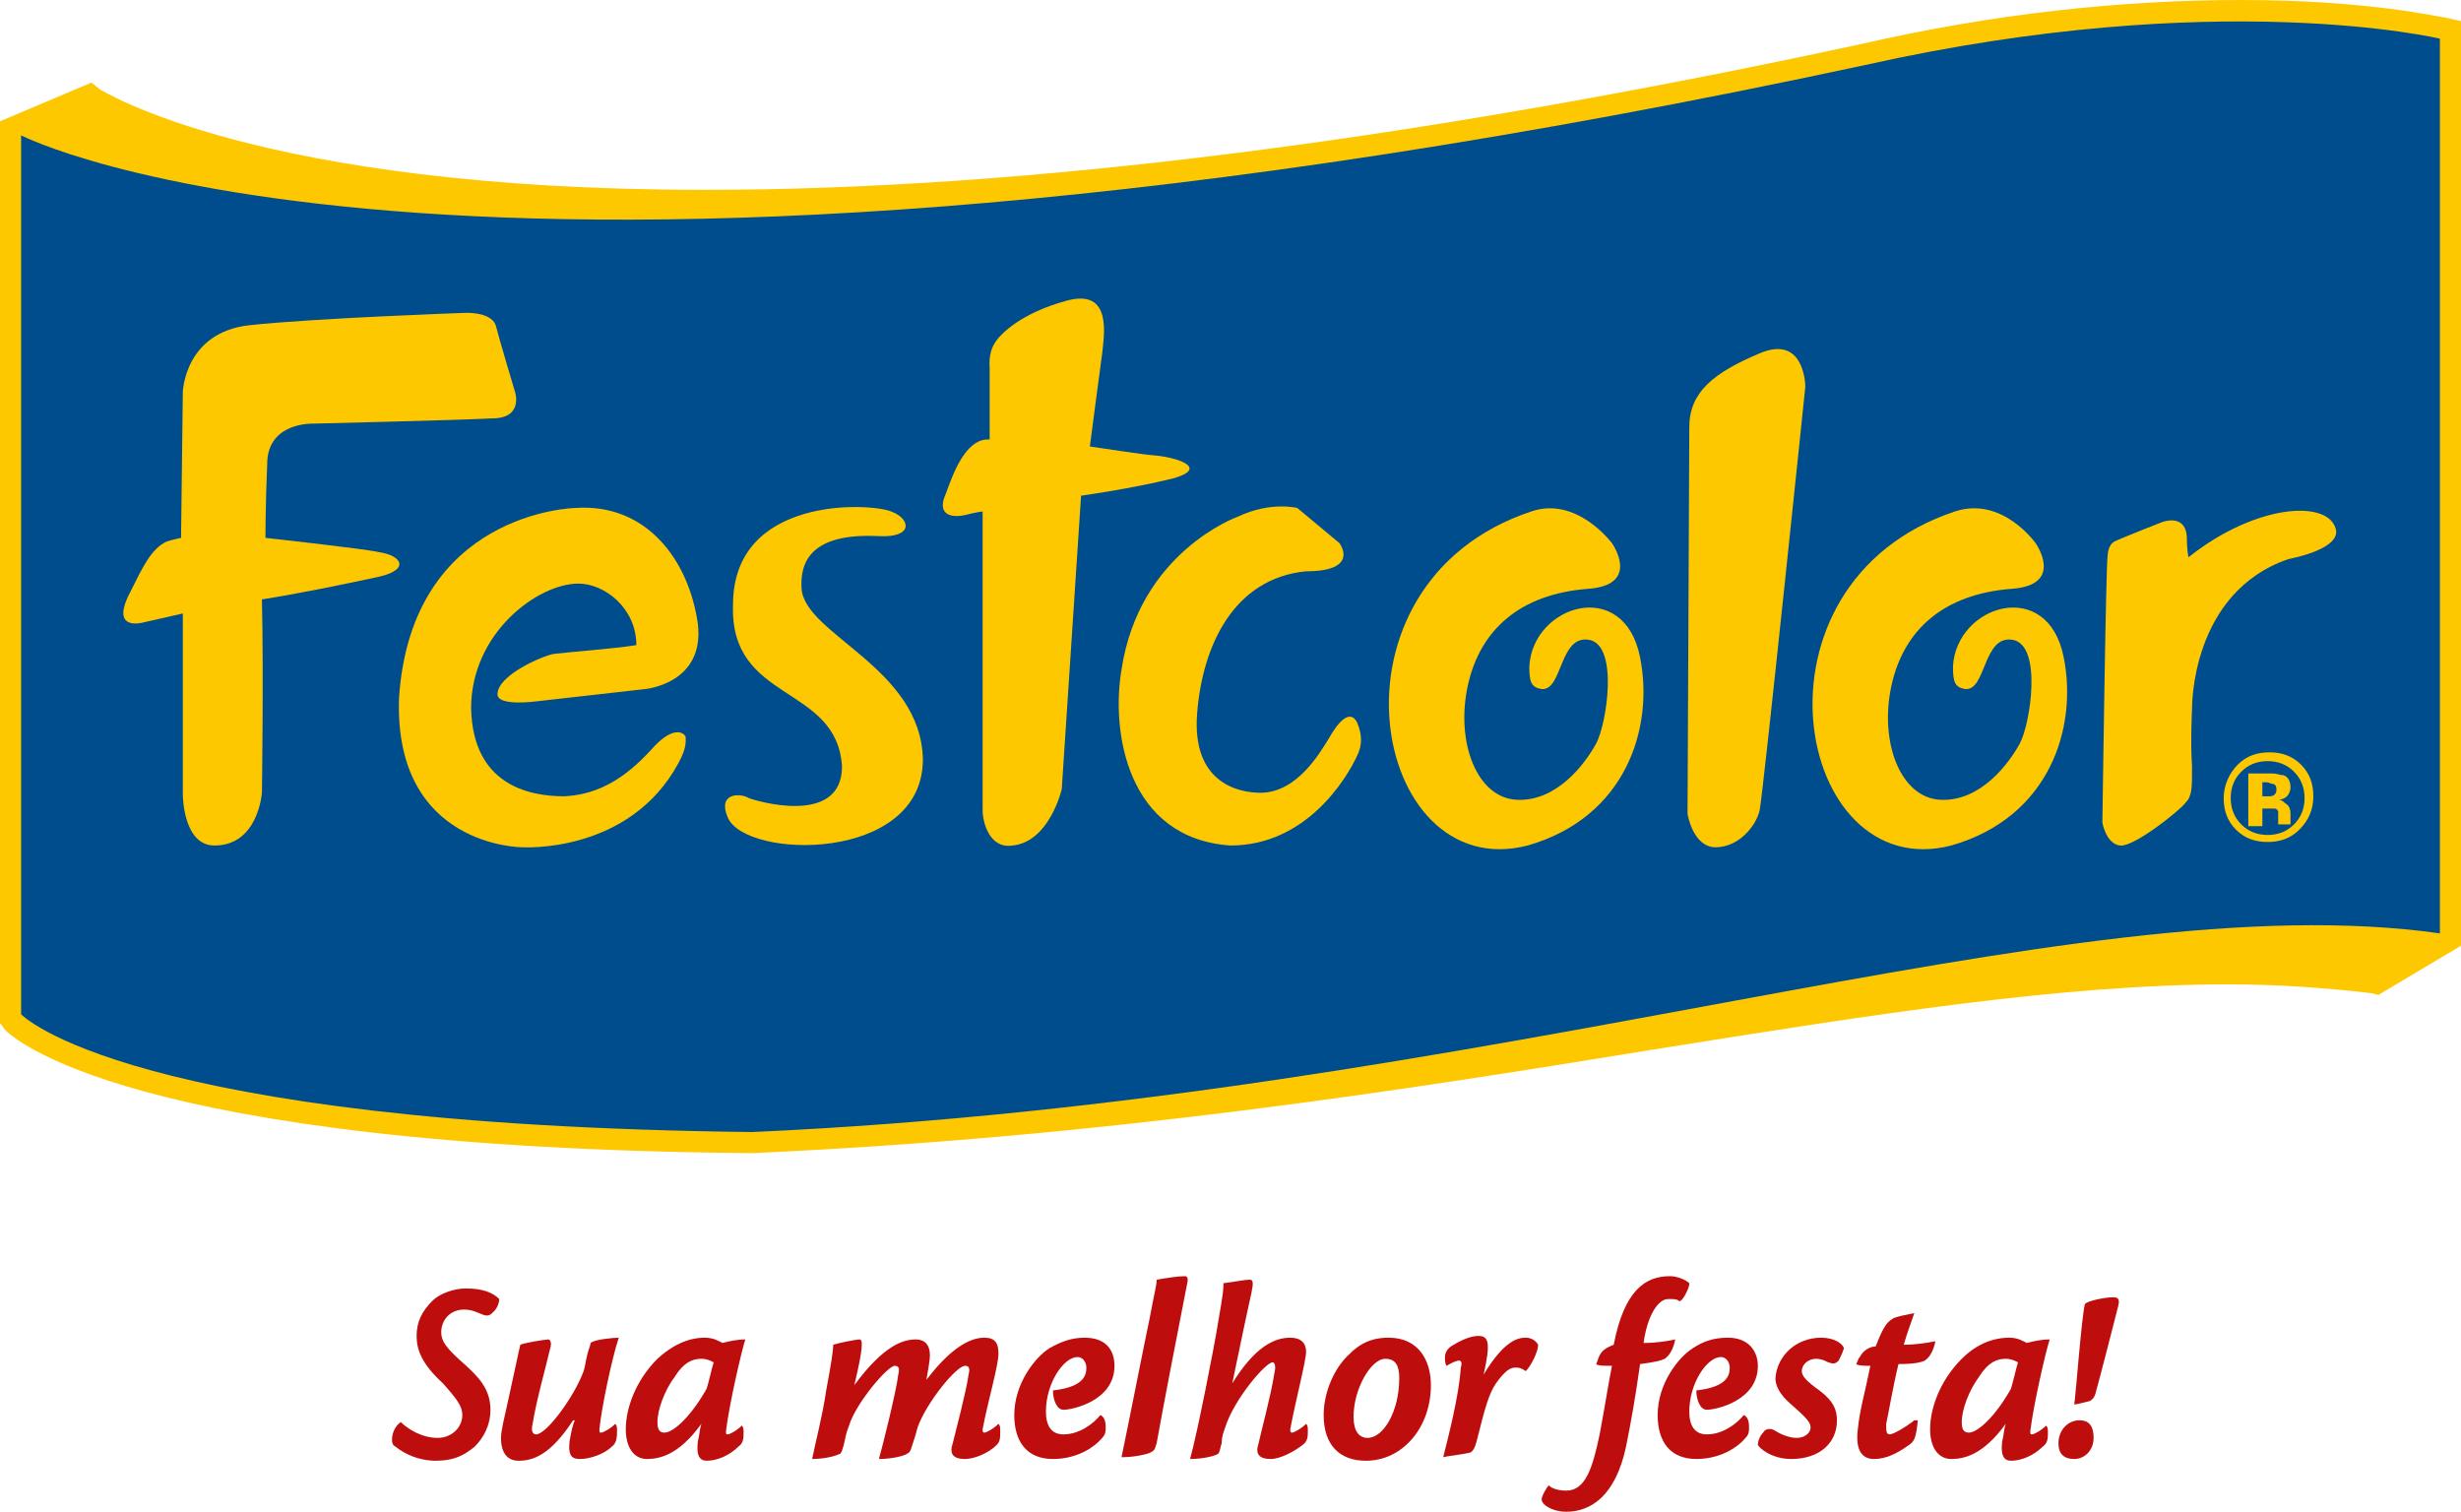 <svg version="1.1" class="logo-festcolor" xmlns="http://www.w3.org/2000/svg" xmlns:xlink="http://www.w3.org/1999/xlink" x="0px" y="0px"
	 width="140px" height="86px" viewBox="0 0 140 86" style="enable-background:new 0 0 140 86;" xml:space="preserve">
<style type="text/css">
	.st0{fill:#BE0D0D;}
	.st1{fill:#FEC800;}
	.st2{fill:#004D8D;}
</style>
<g>
	<path class="st0" d="M26.5,73.3c0.9,0,1.5,0.2,1.9,0.6c0,0.2-0.1,0.5-0.3,0.7c-0.2,0.2-0.3,0.3-0.6,0.2c-0.3-0.1-0.6-0.3-1.1-0.3
		c-0.8,0-1.3,0.6-1.3,1.3c0,0.5,0.3,0.9,1.2,1.7c0.9,0.8,1.6,1.5,1.6,2.7c0,0.9-0.4,1.6-0.9,2.1c-0.6,0.5-1.2,0.8-2.2,0.8
		c-1,0-1.8-0.4-2.3-0.8c-0.2-0.1-0.2-0.3-0.2-0.4c0-0.4,0.2-0.8,0.5-1c0.4,0.4,1.2,0.9,2.1,0.9c0.8,0,1.4-0.6,1.4-1.3
		c0-0.5-0.3-0.9-1.1-1.8c-1.2-1.1-1.5-1.9-1.5-2.7c0-0.8,0.3-1.4,0.9-2C25,73.6,25.8,73.3,26.5,73.3L26.5,73.3z"/>
	<path class="st0" d="M35.1,81.4c0,0.3,0,0.7-0.3,0.9C34.4,82.7,33.6,83,33,83c-0.4,0-0.7-0.1-0.6-1c0.1-0.6,0.2-1,0.3-1.2l-0.1,0
		c-1.3,2-2.3,2.3-3.1,2.3c-0.6,0-1-0.4-1-1.3c0-0.4,0.2-1.2,0.4-2.1c0.4-1.8,0.6-2.8,0.7-3.2c0.2-0.1,1.4-0.3,1.6-0.3
		c0.1,0,0.2,0.2,0.1,0.5c-0.2,0.9-0.8,3-1,4.3c-0.1,0.4,0,0.6,0.2,0.6c0.6,0,2.2-2.2,2.7-3.6c0.1-0.3,0.1-0.5,0.2-0.9
		c0.1-0.4,0.2-0.6,0.2-0.7c0.2-0.2,1.3-0.3,1.6-0.3c-0.4,1.2-1,4.1-1.1,5.2c0,0.2,0,0.2,0.1,0.2c0.1,0,0.5-0.2,0.8-0.5
		C35.1,81.1,35.1,81.2,35.1,81.4"/>
	<path class="st0" d="M40.1,76.1c0.5,0,0.8,0.2,1,0.3c0.4-0.1,0.8-0.2,1.3-0.2c-0.2,0.6-0.9,3.6-1.1,5.2c0,0.2,0,0.2,0.1,0.2
		c0.1,0,0.5-0.2,0.8-0.5c0.1,0.1,0.1,0.2,0.1,0.4c0,0.3,0,0.6-0.3,0.8c-0.5,0.5-1.2,0.8-1.8,0.8c-0.4,0-0.6-0.3-0.5-1.1
		c0.1-0.4,0.1-0.7,0.2-1c-1.3,1.8-2.4,2-3.1,2c-0.7,0-1.2-0.6-1.2-1.7c0-1.1,0.5-2.7,1.8-4C38.6,76.2,39.6,76.1,40.1,76.1L40.1,76.1
		z M39.9,77.3c-0.5,0-1,0.2-1.5,1c-0.6,0.8-1,1.9-1,2.6c0,0.4,0.1,0.6,0.4,0.6c0.5,0,1.5-0.9,2.4-2.5c0.1-0.3,0.3-1.2,0.4-1.5
		C40.4,77.4,40.2,77.3,39.9,77.3L39.9,77.3z"/>
	<path class="st0" d="M56,76.1c0.6,0,0.8,0.3,0.8,0.9c0,0.7-0.6,2.7-0.9,4.3c0,0.1,0,0.2,0.1,0.2c0.1,0,0.5-0.2,0.8-0.5
		c0.1,0.1,0.1,0.2,0.1,0.4c0,0.4,0,0.6-0.2,0.8c-0.5,0.5-1.3,0.8-1.8,0.8c-0.7,0-0.9-0.3-0.7-0.9c0.2-0.8,0.8-3.1,0.9-3.9
		c0.1-0.4,0-0.5-0.2-0.5c-0.5,0-2.2,2.1-2.7,3.5c-0.1,0.4-0.2,0.7-0.3,1c-0.1,0.3-0.1,0.4-0.3,0.5c-0.1,0.1-0.8,0.3-1.6,0.3
		c0.2-0.7,1-3.9,1.1-4.8c0.1-0.4,0-0.5-0.2-0.5c-0.4,0-2.2,2.1-2.6,3.4c-0.2,0.5-0.2,0.7-0.3,1.1c-0.1,0.3-0.1,0.4-0.2,0.5
		c-0.2,0.1-0.8,0.3-1.6,0.3c0.2-1,0.6-2.5,0.8-3.9c0.3-1.6,0.4-2.3,0.4-2.6c0.3-0.1,1.3-0.3,1.5-0.3c0.2,0,0.2,0.5-0.3,2.6h0
		c1.7-2.3,2.8-2.6,3.5-2.6c0.5,0,0.8,0.3,0.8,0.9c0,0.3-0.1,0.8-0.2,1.4C54.3,76.4,55.4,76.1,56,76.1L56,76.1z"/>
	<path class="st0" d="M61.7,76.1c1.3,0,1.7,0.8,1.7,1.6c0,2-2.4,2.5-2.9,2.5c-0.4,0-0.6-0.6-0.6-1.1c1.8-0.2,1.9-0.9,1.9-1.3
		c0-0.3-0.2-0.6-0.5-0.6c-0.8,0-1.8,1.5-1.8,3.1c0,0.8,0.3,1.3,1,1.3c0.9,0,1.7-0.6,2.1-1.1c0.2,0.1,0.3,0.3,0.3,0.7
		c0,0.2,0,0.4-0.2,0.6c-0.5,0.6-1.5,1.2-2.8,1.2c-1.5,0-2.2-1-2.2-2.5c0-1.8,1.2-3.3,2-3.8C60.4,76.3,61,76.1,61.7,76.1L61.7,76.1z"
		/>
	<path class="st0" d="M65.8,82.1c-0.1,0.3-0.1,0.4-0.3,0.5c-0.1,0.1-0.9,0.3-1.7,0.3c0.3-1.4,1.3-6.5,1.6-7.9
		c0.3-1.6,0.4-1.9,0.4-2.2c0.6-0.1,1.2-0.2,1.6-0.2c0.2,0,0.2,0.2,0.1,0.6C67.1,75.2,66.1,80.4,65.8,82.1"/>
	<path class="st0" d="M73.4,76.1c0.6,0,0.9,0.3,0.9,0.8c0,0.5-0.6,2.8-0.9,4.4c0,0.1,0,0.2,0.1,0.2c0.1,0,0.5-0.2,0.8-0.5
		c0.1,0.1,0.1,0.2,0.1,0.4c0,0.3,0,0.6-0.3,0.8c-0.5,0.4-1.3,0.8-1.8,0.8c-0.7,0-0.9-0.3-0.7-0.9c0.1-0.5,0.7-2.7,0.9-4
		c0.1-0.4,0-0.6-0.1-0.6c-0.4,0-2.2,2.1-2.7,3.7c-0.1,0.3-0.2,0.5-0.2,0.9c-0.1,0.3-0.1,0.5-0.2,0.6c-0.1,0.1-0.8,0.3-1.6,0.3
		c0.4-1.4,1.4-6.5,1.6-7.8c0.3-1.7,0.3-1.9,0.3-2.2c0.8-0.1,1.2-0.2,1.5-0.2c0.2,0,0.2,0.2,0.1,0.7c-0.2,0.9-0.5,2.3-1.1,5.2
		C71.4,76.6,72.5,76.1,73.4,76.1L73.4,76.1z"/>
	<path class="st0" d="M79,76.1c1.7,0,2.4,1.3,2.4,2.7c0,2.4-1.6,4.3-3.7,4.3c-1.5,0-2.4-0.9-2.4-2.6c0-1.3,0.6-2.7,1.5-3.5
		C77.6,76.2,78.4,76.1,79,76.1L79,76.1z M78.8,77.3C78,77.3,77,79,77,80.6c0,0.8,0.3,1.2,0.8,1.2c0.9,0,1.8-1.5,1.8-3.4
		C79.6,77.7,79.4,77.3,78.8,77.3L78.8,77.3z"/>
	<path class="st0" d="M86.8,76.1c0.5,0,0.7,0.4,0.7,0.4c0,0.4-0.4,1.2-0.7,1.5c-0.3-0.2-0.4-0.2-0.6-0.2c-0.3,0-0.6,0.2-1.1,0.9
		c-0.4,0.6-0.6,1.3-1.1,3.3c-0.1,0.4-0.2,0.5-0.3,0.6c-0.1,0.1-1.2,0.2-1.6,0.3c0.3-1.2,0.9-3.5,1-5.1c0.1-0.3,0-0.4-0.1-0.4
		c-0.1,0-0.4,0.1-0.7,0.3c-0.1-0.1-0.1-0.3-0.1-0.5c0-0.2,0.1-0.5,0.5-0.7c0.5-0.3,1-0.5,1.4-0.5c0.6,0,0.7,0.4,0.3,2.2
		C85.6,76.2,86.4,76.1,86.8,76.1L86.8,76.1z"/>
	<path class="st0" d="M95,72.6c0.4,0,0.9,0.2,1.1,0.4c0,0.2-0.1,0.4-0.2,0.6c-0.1,0.2-0.3,0.5-0.4,0.4c-0.1-0.1-0.3-0.1-0.6-0.1
		c-0.6,0-1.2,1-1.4,2.5c0.7,0,1.3-0.1,1.8-0.2c-0.1,0.5-0.3,0.9-0.6,1.1c-0.2,0.1-0.6,0.2-1.4,0.3c-0.3,2.1-0.5,3.2-0.8,4.7
		c-0.6,2.8-2,3.7-3.4,3.7c-0.8,0-1.4-0.4-1.4-0.7c0-0.2,0.3-0.7,0.4-0.8c0.2,0.2,0.6,0.3,1,0.3c1.1,0,1.5-1.3,1.9-3.2
		c0.3-1.6,0.5-2.9,0.7-3.9c-0.4,0-0.8,0-0.9-0.1c0.1-0.2,0.1-0.3,0.2-0.5c0.2-0.4,0.6-0.5,0.8-0.6C92.4,73.4,93.6,72.6,95,72.6
		L95,72.6z"/>
	<path class="st0" d="M98.3,76.1c1.2,0,1.7,0.8,1.7,1.6c0,2-2.4,2.5-2.9,2.5c-0.4,0-0.6-0.6-0.6-1.1c1.8-0.2,1.9-0.9,1.9-1.3
		c0-0.3-0.2-0.6-0.5-0.6c-0.8,0-1.8,1.5-1.8,3.1c0,0.8,0.3,1.3,1,1.3c0.9,0,1.7-0.6,2.1-1.1c0.2,0.1,0.3,0.3,0.3,0.7
		c0,0.2,0,0.4-0.2,0.6c-0.5,0.6-1.5,1.2-2.8,1.2c-1.5,0-2.2-1-2.2-2.5c0-1.8,1.2-3.3,2-3.8C96.9,76.3,97.5,76.1,98.3,76.1L98.3,76.1
		z"/>
	<path class="st0" d="M103.6,76.1c0.7,0,1.2,0.3,1.3,0.6c-0.1,0.3-0.2,0.5-0.3,0.7c-0.2,0.2-0.3,0.2-0.6,0.1
		c-0.2-0.1-0.4-0.2-0.7-0.2c-0.4,0-0.8,0.3-0.8,0.7c0,0.3,0.3,0.6,1,1.1c0.8,0.6,1,1.1,1,1.7c0,1.3-1,2.2-2.6,2.2
		c-1.1,0-1.8-0.6-1.9-0.8c0-0.2,0.1-0.5,0.3-0.7c0.1-0.2,0.4-0.3,0.7-0.1c0.3,0.2,0.8,0.4,1.2,0.4c0.5,0,0.8-0.3,0.8-0.6
		c0-0.3-0.3-0.6-1.1-1.3c-0.7-0.6-0.9-1.1-0.9-1.5C101.1,77.1,102.2,76.1,103.6,76.1L103.6,76.1z"/>
	<path class="st0" d="M109.1,80.8c-0.1,1-0.2,1.2-0.5,1.4c-0.7,0.5-1.3,0.8-2,0.8c-0.6,0-1.1-0.4-0.9-1.8c0.1-1,0.4-2,0.7-3.5
		c-0.3,0-0.7,0-0.8-0.1c0.1-0.2,0.1-0.3,0.2-0.4c0.2-0.4,0.6-0.6,0.9-0.6c0.5-1.3,0.7-1.4,1-1.6c0.2-0.1,0.7-0.2,1.2-0.3
		c-0.2,0.6-0.4,1.1-0.6,1.8c0.7,0,1.3-0.1,1.8-0.2c-0.1,0.5-0.3,0.9-0.6,1.1c-0.2,0.1-0.6,0.2-1.5,0.2c-0.3,1.2-0.6,3-0.7,3.4
		c0,0.4,0,0.6,0.2,0.6c0.2,0,0.9-0.4,1.4-0.8L109.1,80.8z"/>
	<path class="st0" d="M114.3,76.1c0.5,0,0.8,0.2,1,0.3c0.4-0.1,0.8-0.2,1.3-0.2c-0.2,0.6-0.9,3.6-1.1,5.2c0,0.2,0,0.2,0.1,0.2
		c0.1,0,0.5-0.2,0.8-0.5c0.1,0.1,0.1,0.2,0.1,0.4c0,0.3,0,0.6-0.3,0.8c-0.5,0.5-1.2,0.8-1.8,0.8c-0.4,0-0.6-0.3-0.5-1.1
		c0.1-0.4,0.1-0.7,0.2-1c-1.3,1.8-2.4,2-3.1,2c-0.7,0-1.2-0.6-1.2-1.7c0-1.1,0.5-2.7,1.8-4C112.7,76.2,113.8,76.1,114.3,76.1
		L114.3,76.1z M114.1,77.3c-0.5,0-1,0.2-1.5,1c-0.6,0.8-1,1.9-1,2.6c0,0.4,0.1,0.6,0.4,0.6c0.5,0,1.5-0.9,2.4-2.5
		c0.1-0.3,0.3-1.2,0.4-1.5C114.6,77.4,114.4,77.3,114.1,77.3L114.1,77.3z"/>
	<path class="st0" d="M118.3,80.8c0.6,0,0.8,0.4,0.8,1c0,0.7-0.5,1.2-1.1,1.2c-0.6,0-0.9-0.3-0.9-0.9
		C117.1,81.4,117.6,80.8,118.3,80.8L118.3,80.8z M118.6,74.2c0.1-0.2,1.2-0.4,1.6-0.4c0.3,0,0.4,0.1,0.3,0.5c-0.2,0.8-1.1,4.3-1.3,5
		c-0.1,0.3-0.2,0.3-0.3,0.4c-0.4,0.1-0.8,0.2-0.9,0.2C118.1,79.2,118.4,75.1,118.6,74.2"/>
	<path class="st1" d="M139.1,1c-0.2,0-4.3-1-11.6-1c-6.9,0-14.2,0.8-21.6,2.5C80.4,8,58.3,10.8,40.1,10.8c-25.6,0-34.3-5.7-34.4-5.7
		L5.2,4.7L0,6.9v51.3l0.3,0.4c0.3,0.3,6.7,6.7,42.5,7h0h0c19.9-0.9,36.6-3.5,51.3-5.9c12.5-2,23.3-3.7,32.6-3.7c3,0,5.6,0.2,8.2,0.5
		l0.4,0.1l4.7-2.8V1.2L139.1,1z"/>
	<path class="st2" d="M1.2,7.7L1.2,7.7c0,0,25.3,13.1,104.9-4c20.1-4.5,32.7-1.5,32.7-1.5v50.9c-21.1-3-53.6,9.4-96,11.3
		C7.1,64,1.2,57.7,1.2,57.7V7.7z"/>
	<path class="st1" d="M10.4,45.2V34.9l-2.2,0.5c0,0-2,0.6-0.8-1.7c0.7-1.4,1.2-2.5,2.1-2.9c0.3-0.1,0.8-0.2,0.8-0.2l0.1-8.3
		c0,0,0.1-3.4,3.8-3.8c3.7-0.4,12.2-0.7,12.2-0.7s1.5-0.1,1.8,0.7c0.2,0.8,1.1,3.8,1.1,3.8s0.5,1.5-1.3,1.5
		c-1.8,0.1-10.2,0.3-10.2,0.3s-2.6-0.1-2.6,2.3c-0.1,2.3-0.1,4.2-0.1,4.2s5.5,0.6,6.4,0.8c1.4,0.2,1.8,1,0.1,1.4
		c-2.3,0.5-4.8,1-6.7,1.3c0.1,4.2,0,11,0,11s-0.2,3-2.7,3C10.4,48.1,10.4,45.2,10.4,45.2"/>
	<path class="st1" d="M32.7,28.9c0,0-9.3,0.2-10,10.8c-0.3,8.5,7,8.5,7,8.5s6.1,0.4,8.9-4.8c0.5-0.9,0.4-1.3,0.4-1.5
		c-0.1-0.2-0.7-0.7-2,0.8c-1.3,1.4-2.8,2.5-4.9,2.6c-2.1,0-5.2-0.7-5.3-5c0-4.3,3.8-7.1,6.1-7.1c1.5,0,3.3,1.4,3.3,3.5
		c-1.2,0.2-3.9,0.4-4.7,0.5c-0.6,0.1-3.2,1.2-3.2,2.3c0,0.7,2.2,0.4,2.2,0.4l6.2-0.7c0,0,3.4-0.3,3-3.7
		C39.2,31.9,36.8,28.6,32.7,28.9"/>
	<path class="st1" d="M50.7,29.1c-1.2-0.5-9-0.9-9,5.3c-0.2,5.6,5.9,4.5,6.2,9.2c0,3.5-5.1,1.9-5.3,1.8c-0.5-0.3-1.8-0.3-1.2,1.1
		c1,2.4,11.1,2.6,11.1-3.3c-0.1-5.2-6.7-7.1-6.9-9.7c-0.1-1.5,0.5-3.2,4.4-3C52,30.6,51.8,29.5,50.7,29.1"/>
	<path class="st1" d="M56.2,25c-1.3,0-2,2-2.4,3.1c-0.5,1.1,0.2,1.4,1.1,1.2c0.8-0.2,1-0.2,1-0.2v17c0,0.7,0.4,2.2,1.7,2
		c2.1-0.2,2.8-3.2,2.8-3.2l1.1-16.7c0,0,2.9-0.4,5.3-1c2-0.6,0.1-1.2-1.2-1.3c-0.3,0-3.6-0.5-3.6-0.5s0.6-4.6,0.7-5.3
		c0.1-1,0.6-3.7-2-3c-2.6,0.7-3.8,1.9-4.1,2.4c-0.4,0.6-0.3,1.4-0.3,1.4V25z"/>
	<path class="st1" d="M76.2,30.9l-2.4-2c0,0-1.5-0.4-3.4,0.5c0,0-5.6,2-6.6,8.7c-0.6,3.5,0.3,9.6,6.2,10c4.3,0,6.6-3.8,7.2-5.1
		c0.3-0.6,0.3-1.2,0-1.9c-0.4-0.8-1.1,0-1.6,0.9c-0.5,0.8-1.8,3.1-3.9,3.1c-1.3,0-3.9-0.6-3.6-4.5c0.3-3.9,2.1-7.7,6.2-8.1
		C77.4,32.5,76.2,30.9,76.2,30.9"/>
	<path class="st1" d="M87.1,29.1c-12.3,4.1-9.1,21.3-0.2,19c5.6-1.6,7.2-6.7,6.4-10.7c-0.9-4.6-6.1-3-6.3,0.5c0,0.9,0.1,1.2,0.7,1.3
		c1.2,0.1,1-3.1,2.7-2.8c1.7,0.3,1,4.8,0.4,5.9c-0.6,1.1-2.2,3.3-4.5,3.2c-2.3-0.1-3.5-3.3-2.8-6.5c0.7-3.2,3-5.2,6.8-5.5
		c3.1-0.2,1.4-2.6,1.4-2.6S89.7,28.2,87.1,29.1"/>
	<path class="st1" d="M111.2,29.1c-12.3,4.1-9.1,21.3-0.2,19c5.6-1.6,7.2-6.7,6.4-10.7c-0.9-4.6-6.1-3-6.3,0.5
		c0,0.9,0.1,1.2,0.7,1.3c1.2,0.1,1-3.1,2.7-2.8c1.7,0.3,1,4.8,0.4,5.9c-0.6,1.1-2.2,3.3-4.5,3.2c-2.3-0.1-3.5-3.3-2.8-6.5
		c0.7-3.2,3-5.2,6.8-5.5c3.1-0.2,1.4-2.6,1.4-2.6S113.9,28.2,111.2,29.1"/>
	<path class="st1" d="M96.1,24.3l-0.1,22c0,0,0.3,1.9,1.6,1.9c1.3,0,2.3-1.2,2.5-2.1c0.2-0.9,2.6-24.1,2.6-24.1s0-3-2.6-1.9
		C97.5,21.2,96.1,22.3,96.1,24.3"/>
	<path class="st1" d="M124.4,30.5c0,0,0,0.8,0.1,1.2c3.9-3.1,8.1-3.3,8.4-1.5c0.1,1.1-2.7,1.6-2.7,1.6c-5.6,1.9-5.5,8.5-5.5,8.5
		s-0.1,2,0,3.3c0,1.3,0,1.7-0.4,2.1c-0.3,0.4-2.9,2.5-3.7,2.4c-0.8-0.1-1-1.3-1-1.3s0.2-14.9,0.3-15.2c0,0,0-0.6,0.4-0.8
		c0.4-0.2,2.7-1.1,2.7-1.1S124.3,29.2,124.4,30.5"/>
	<path class="st1" d="M130.8,47.2c-0.5,0.5-1.1,0.7-1.8,0.7c-0.7,0-1.3-0.2-1.8-0.7c-0.5-0.5-0.7-1.1-0.7-1.8c0-0.7,0.3-1.4,0.8-1.9
		c0.5-0.5,1.1-0.7,1.8-0.7c0.7,0,1.3,0.2,1.8,0.7c0.5,0.5,0.7,1.1,0.7,1.8C131.6,46.1,131.3,46.7,130.8,47.2 M127.5,43.9
		c-0.4,0.4-0.6,0.9-0.6,1.5c0,0.6,0.2,1.1,0.6,1.5c0.4,0.4,0.9,0.6,1.5,0.6c0.6,0,1.1-0.2,1.5-0.6c0.4-0.4,0.6-0.9,0.6-1.5
		c0-0.6-0.2-1.1-0.6-1.5c-0.4-0.4-0.9-0.6-1.5-0.6C128.4,43.3,127.9,43.5,127.5,43.9 M127.9,46.8V44c0.2,0,0.4,0,0.8,0
		c0.3,0,0.5,0,0.6,0c0.2,0,0.4,0.1,0.6,0.1c0.3,0.1,0.4,0.4,0.4,0.7c0,0.2-0.1,0.4-0.2,0.5c-0.1,0.1-0.3,0.2-0.5,0.2
		c0.2,0,0.3,0.1,0.4,0.2c0.2,0.1,0.3,0.3,0.3,0.6v0.3c0,0,0,0.1,0,0.1c0,0,0,0.1,0,0.1l0,0.1h-0.7c0-0.1,0-0.2,0-0.4
		c0-0.2,0-0.3,0-0.3c0-0.1-0.1-0.2-0.2-0.2c-0.1,0-0.1,0-0.3,0l-0.2,0h-0.2v1H127.9z M129.3,44.6c-0.1,0-0.2-0.1-0.4-0.1h-0.2v0.8
		h0.3c0.2,0,0.3,0,0.4-0.1c0.1-0.1,0.1-0.2,0.1-0.3C129.5,44.7,129.4,44.6,129.3,44.6"/>
</g>
</svg>
